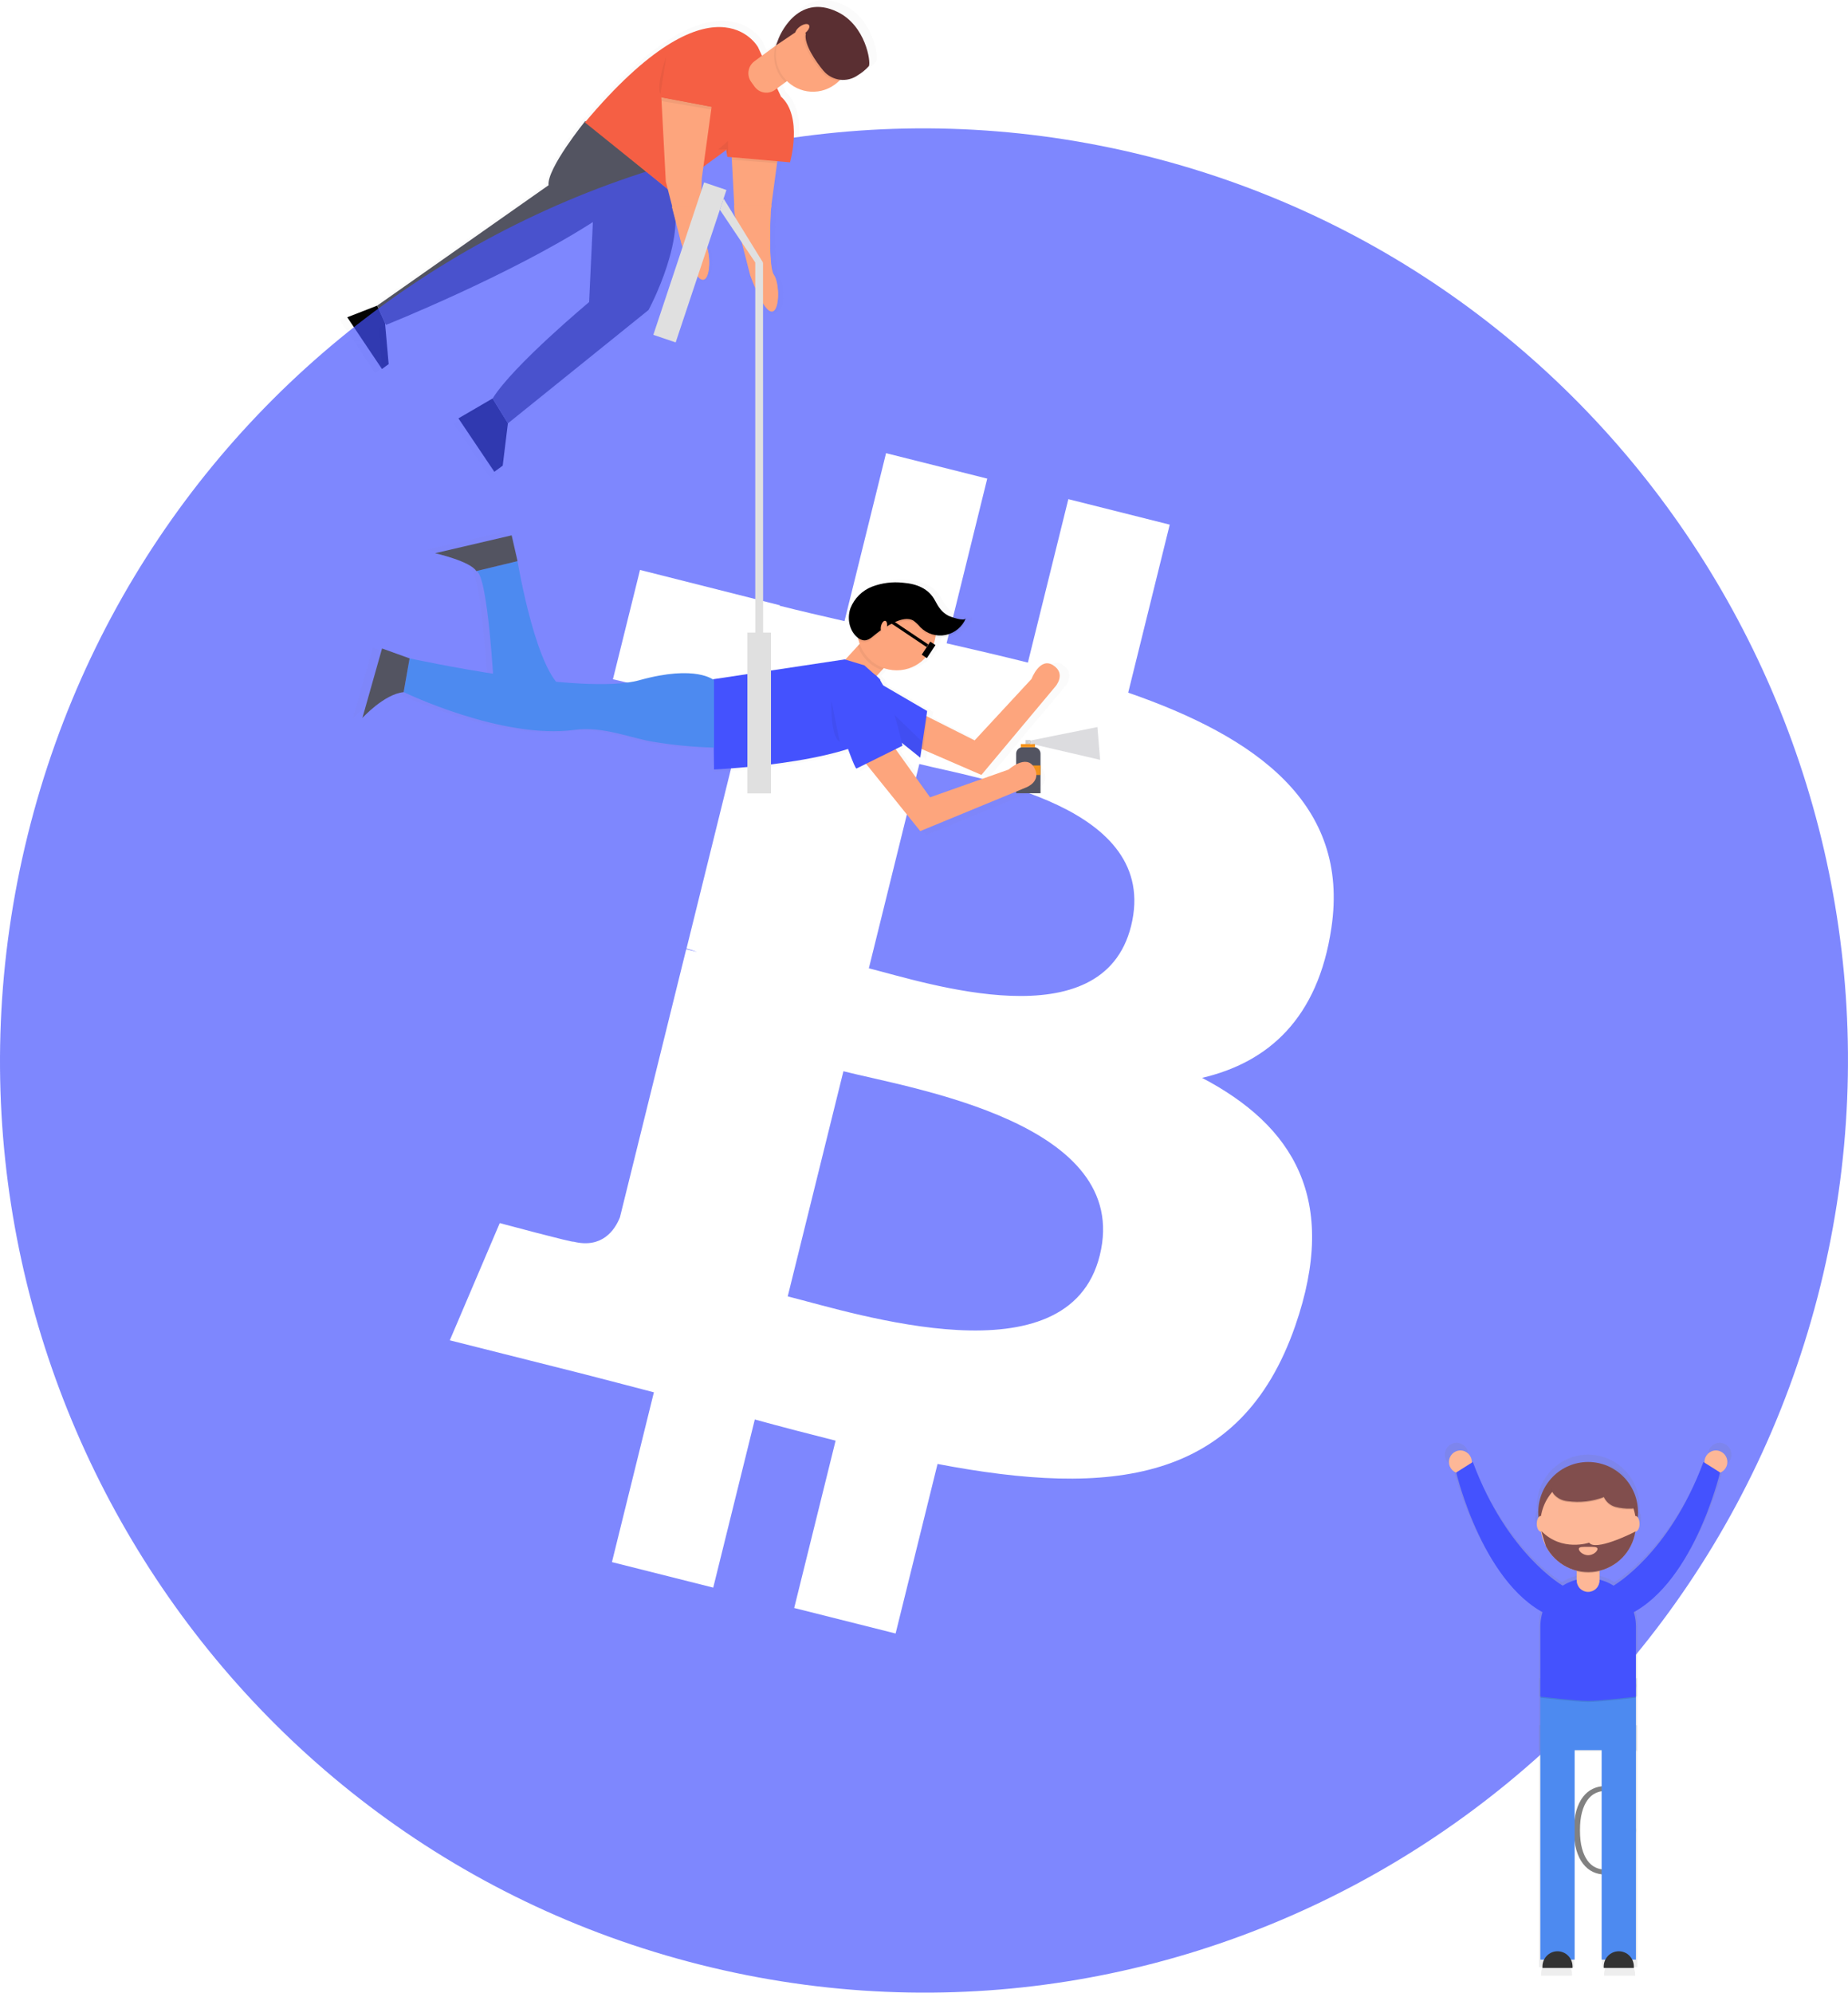 <svg width="179" height="193" viewBox="0 0 179 193" fill="none" xmlns="http://www.w3.org/2000/svg">
<g clip-path="url(#clip0)">
<path d="M33.635 30.73L36.532 29.602L37.294 31.273L37.645 35.265L36.997 35.739L33.635 30.73Z" fill="black"/>
<path d="M47.714 38.593L44.404 40.522L47.882 45.695L48.693 45.1L49.197 40.994L47.714 38.593Z" fill="black"/>
<g opacity="0.05">
<path opacity="0.05" d="M54.656 14.494C53.989 15.511 53.367 16.612 53.176 17.385L53.701 17.02C53.635 16.445 54.068 15.492 54.656 14.494Z" fill="black"/>
<path opacity="0.05" d="M57.64 28.329L58.005 20.591C49.869 25.798 37.964 30.55 37.964 30.55L37.389 31.469C37.389 31.469 49.307 26.717 57.43 21.509L57.089 28.797L57.64 28.329Z" fill="black"/>
</g>
<g opacity="0.5">
<path opacity="0.5" d="M36.341 36.115L37.008 35.625L36.648 31.514L35.863 29.796L32.879 30.958L36.341 36.115Z" fill="url(#paint0_linear)"/>
<path opacity="0.5" d="M81.779 0.498C79.965 -0.381 78.608 0.032 77.658 0.762C76.81 1.407 76.147 2.268 75.739 3.256L75.477 3.958L74.249 4.858L73.85 3.997C73.85 3.997 69.501 -3.796 56.671 11.423L56.614 11.376C56.614 11.376 55.522 12.723 54.527 14.235L54.385 14.452L54.322 14.55L54.233 14.69L54.167 14.796L54.068 14.963L53.981 15.106L53.889 15.262L53.824 15.376L53.755 15.495L53.69 15.614L53.621 15.741L53.522 15.931L53.467 16.037L53.406 16.162L53.362 16.257L53.304 16.382L53.267 16.464C53.236 16.538 53.206 16.61 53.178 16.681L53.147 16.763L53.105 16.879L53.078 16.959C53.059 17.019 53.041 17.078 53.026 17.136C53.026 17.168 53.007 17.197 53.002 17.226C52.951 17.412 52.931 17.605 52.944 17.798L35.863 29.788L36.74 31.709C36.74 31.709 49.015 26.817 57.383 21.451L57.031 28.956L57.01 29.42C57.01 29.42 49.367 35.802 47.377 39.053L43.965 41.041L47.548 46.368L48.383 45.756L48.908 41.52L62.931 30.214C62.931 30.214 65.59 25.314 65.637 21.213L66.212 23.45C66.212 23.45 67.435 26.915 68.299 27.053C69.162 27.191 69.165 24.366 68.561 23.527C67.957 22.688 68.241 17.081 68.241 17.081L68.398 15.94L70.592 14.33L70.674 14.253L70.789 14.957L71.23 14.997V15.029L71.251 15.233L71.535 20.578L73.088 26.624C73.088 26.624 74.311 30.089 75.175 30.227C76.038 30.365 76.041 27.54 75.438 26.701C74.834 25.862 75.12 20.257 75.12 20.257L75.76 15.59V15.5L75.773 15.397L77.036 15.508C77.036 15.508 78.348 10.957 76.151 8.974L75.752 8.114L76.571 7.516L76.737 7.397C77.431 8.081 78.363 8.465 79.334 8.465C80.305 8.465 81.237 8.081 81.931 7.397C82.545 7.454 83.159 7.289 83.663 6.931L83.981 6.7C84.322 6.482 84.631 6.214 84.897 5.906C85.12 5.488 84.587 1.856 81.779 0.498Z" fill="url(#paint1_linear)"/>
</g>
<path d="M56.692 11.72C56.692 11.72 52.958 16.326 53.133 17.941L36.535 29.602L37.386 31.469C37.386 31.469 49.304 26.717 57.427 21.509L57.065 29.258C57.065 29.258 49.645 35.445 47.716 38.603L49.199 41.004L62.816 30.026C62.816 30.026 66.855 22.582 64.915 18.521L56.692 11.72Z" fill="#535461"/>
<path d="M176.321 124.562C164.366 172.923 115.799 202.358 67.842 190.297C19.885 178.236 -9.28 129.247 2.683 80.881C14.646 32.514 63.199 3.076 111.141 15.135C159.082 27.193 188.276 76.187 176.321 124.562Z" fill="#4452FE" fill-opacity="0.69"/>
<path d="M128.963 89.855C130.746 77.842 121.677 71.385 109.279 67.088L113.302 50.815L103.481 48.345L99.562 64.176C96.98 63.528 94.329 62.916 91.688 62.307L95.625 46.357L85.825 43.893L81.799 60.16C79.662 59.671 77.563 59.184 75.528 58.672V58.622L61.993 55.202L59.369 65.791C59.369 65.791 66.655 67.475 66.502 67.581C70.479 68.582 71.198 71.237 71.08 73.341L66.497 91.873C66.844 91.96 67.185 92.071 67.518 92.204C67.19 92.121 66.841 92.031 66.468 91.939L60.046 117.909C59.56 119.127 58.327 120.956 55.545 120.262C55.642 120.405 48.406 118.465 48.406 118.465L43.568 129.817L56.335 133.033C58.712 133.634 61.043 134.264 63.337 134.854L59.274 151.299L69.085 153.769L73.111 137.486C75.791 138.219 78.392 138.897 80.938 139.535L76.927 155.744L86.749 158.214L90.812 141.793C107.56 144.988 120.153 143.699 125.457 128.421C129.727 116.119 125.244 109.024 116.433 104.397C122.832 102.907 127.675 98.65 128.963 89.855ZM106.525 121.591C103.491 133.893 82.956 127.243 76.3 125.562L81.694 103.756C88.35 105.445 109.709 108.762 106.525 121.591ZM109.562 89.675C106.793 100.865 89.702 95.179 84.158 93.787L89.048 73.998C94.594 75.404 112.447 78.006 109.562 89.675Z" fill="white"/>
<path d="M70.731 12.503L71.161 20.657L72.668 26.526C72.668 26.526 73.854 29.891 74.694 30.023C75.534 30.155 75.536 27.413 74.956 26.598C74.376 25.782 74.654 20.342 74.654 20.342L75.589 13.419L70.731 12.503Z" fill="#FDA57D"/>
<path d="M70.231 13.869L70.448 15.193L76.522 15.723C76.522 15.723 77.792 11.304 75.661 9.369L70.231 13.869Z" fill="#F55F44"/>
<path d="M75.661 9.387L73.416 4.556C73.416 4.556 69.178 -3.039 56.658 11.86L64.915 18.51L70.259 14.592L75.661 9.387Z" fill="#F55F44"/>
<path d="M77.43 2.738L79.427 5.509L75.068 8.704C74.764 8.927 74.384 9.019 74.013 8.96C73.642 8.901 73.309 8.695 73.088 8.388L72.759 7.932C72.538 7.625 72.447 7.243 72.506 6.868C72.565 6.494 72.768 6.158 73.073 5.935L77.431 2.74L77.43 2.738Z" fill="#FDA57D"/>
<path opacity="0.05" d="M75.112 4.437C74.941 5.058 74.939 5.714 75.108 6.337C75.276 6.959 75.607 7.523 76.067 7.971L78.127 6.459L76.13 3.688L75.112 4.437Z" fill="black"/>
<path d="M80.862 8.189C82.472 7.009 82.83 4.739 81.663 3.119C80.495 1.498 78.244 1.142 76.634 2.322C75.024 3.502 74.665 5.772 75.833 7.393C77 9.013 79.252 9.37 80.862 8.189Z" fill="#FDA57D"/>
<path opacity="0.05" d="M77.079 3.116L74.998 4.519L75.26 3.836C75.26 3.836 76.972 -0.664 80.961 1.276C83.688 2.6 84.205 6.121 83.998 6.523C83.69 6.861 83.337 7.153 82.948 7.391C82.436 7.757 81.807 7.916 81.184 7.837C80.562 7.757 79.991 7.445 79.586 6.962C78.888 6.123 77.67 4.387 77.893 3.391C77.688 3.015 77.421 2.862 77.077 3.126L77.079 3.116Z" fill="black"/>
<path d="M77.243 2.997L75.162 4.4L75.425 3.717C75.425 3.717 77.136 -0.784 81.125 1.157C83.852 2.481 84.369 6.001 84.162 6.404C83.854 6.742 83.501 7.034 83.112 7.272C82.6 7.638 81.971 7.797 81.348 7.718C80.726 7.638 80.156 7.326 79.75 6.843C79.052 6.004 77.834 4.267 78.057 3.272C77.852 2.896 77.585 2.743 77.241 3.007L77.243 2.997Z" fill="#5A2F32"/>
<path d="M77.945 3.23C78.303 2.967 78.488 2.608 78.358 2.428C78.228 2.248 77.833 2.315 77.475 2.578C77.117 2.841 76.932 3.2 77.061 3.38C77.192 3.56 77.587 3.493 77.945 3.23Z" fill="#FDA57D"/>
<path opacity="0.05" d="M69.561 14.483L70.513 13.66L70.524 14.96L70.316 14.46L69.561 14.483Z" fill="black"/>
<path opacity="0.05" d="M70.867 15.267L70.888 15.468L75.269 15.812L75.295 15.624L70.867 15.267Z" fill="black"/>
<path d="M64.059 9.425L64.489 17.578L65.996 23.434C65.996 23.434 67.182 26.799 68.022 26.931C68.862 27.064 68.864 24.321 68.284 23.506C67.704 22.69 67.977 17.263 67.977 17.263L68.927 10.341L64.059 9.425Z" fill="#FDA57D"/>
<path d="M99.793 71.681H99.336V72.142H99.793V71.681Z" fill="#CCCCCC"/>
<path d="M99.041 72.375H100.169C100.25 72.375 100.33 72.391 100.405 72.422C100.48 72.454 100.548 72.499 100.605 72.557C100.663 72.615 100.708 72.684 100.739 72.759C100.77 72.835 100.786 72.915 100.786 72.997V76.833H98.424V72.997C98.424 72.915 98.44 72.835 98.471 72.759C98.502 72.684 98.547 72.615 98.605 72.557C98.662 72.499 98.73 72.454 98.805 72.422C98.879 72.391 98.96 72.375 99.041 72.375Z" fill="#535461"/>
<path d="M100.254 72.068H98.881V72.375H100.254V72.068Z" fill="#F7931A"/>
<path d="M100.786 74.141H98.424V75.062H100.786V74.141Z" fill="#F7931A"/>
<path d="M99.797 71.758V71.988C99.713 71.988 99.644 71.935 99.644 71.872C99.644 71.808 99.713 71.758 99.797 71.758Z" fill="#E6E6E6"/>
<path opacity="0.05" d="M64.542 5.459C64.542 5.459 63.539 8.188 63.964 9.12L64.542 5.459Z" fill="black"/>
<path opacity="0.05" d="M64.081 9.284L64.078 9.79L68.889 10.605L68.947 10.2L64.081 9.284Z" fill="black"/>
<path d="M65.166 5.125L64.059 9.424L68.925 10.34L70.211 4.913L65.166 5.125Z" fill="#F55F44"/>
<g opacity="0.5">
<path opacity="0.5" d="M65.002 20.016L65.96 23.675C65.96 23.675 67.196 27.116 68.06 27.246C68.923 27.376 68.936 24.58 68.322 23.749C67.999 23.312 67.931 21.57 67.936 20.016H65.002Z" fill="url(#paint2_linear)"/>
</g>
<path d="M65.078 20.016L65.999 23.598C65.999 23.598 67.186 26.963 68.026 27.095C68.865 27.228 68.868 24.485 68.288 23.67C67.978 23.241 67.913 21.536 67.918 20.016H65.078Z" fill="#FDA57D"/>
<g opacity="0.5">
<path opacity="0.5" d="M74.82 19.866H70.988L71.041 20.834L72.637 26.876C72.637 26.876 73.894 30.338 74.781 30.476C75.668 30.614 75.671 27.789 75.043 26.952C74.416 26.116 74.731 20.522 74.731 20.522L74.82 19.866Z" fill="url(#paint3_linear)"/>
</g>
<path d="M74.733 19.866H71.111L71.161 20.808L72.668 26.677C72.668 26.677 73.854 30.042 74.694 30.174C75.534 30.306 75.537 27.564 74.956 26.748C74.376 25.933 74.655 20.493 74.655 20.493L74.733 19.866Z" fill="#FDA57D"/>
<path opacity="0.2" d="M99.736 71.742L106.298 70.419L106.56 73.596L99.736 72.007V71.742Z" fill="#535461"/>
<g opacity="0.5">
<path opacity="0.5" d="M89.837 72.722L90.018 72.801L95.792 75.308L103.149 66.506C103.149 66.506 104.264 65.248 102.936 64.388C101.608 63.528 100.773 65.754 100.773 65.754L95.12 71.88L90.317 69.458L90.393 68.949L86.015 66.397C85.93 66.237 85.837 66.08 85.737 65.929L85.698 65.786L85.48 65.593C85.438 65.548 85.396 65.505 85.354 65.468L86.078 64.674C86.617 64.865 87.191 64.933 87.759 64.875C88.328 64.817 88.876 64.634 89.366 64.339C89.857 64.043 90.277 63.642 90.596 63.165C90.916 62.688 91.128 62.146 91.217 61.577C91.556 61.642 91.904 61.642 92.243 61.577C92.689 61.482 93.106 61.28 93.457 60.989C93.809 60.697 94.086 60.324 94.264 59.901C94.249 59.929 94.228 59.954 94.202 59.973C94.176 59.992 94.146 60.004 94.115 60.009C94.171 59.91 94.221 59.808 94.264 59.702C94.115 60.068 92.716 59.565 92.506 59.438C91.865 59.093 91.535 58.585 91.194 57.96C90.54 56.727 89.333 56.271 87.973 56.163C86.934 56.049 85.883 56.183 84.905 56.552C84.417 56.74 83.974 57.028 83.602 57.397C83.23 57.767 82.938 58.21 82.745 58.699C82.628 59.035 82.574 59.389 82.587 59.745C82.565 60.125 82.628 60.506 82.77 60.859C82.913 61.212 83.132 61.529 83.412 61.786C83.459 61.827 83.509 61.866 83.561 61.902C83.59 62.016 83.621 62.127 83.661 62.238L83.469 62.448L82.225 63.808L82.162 63.79L69.057 65.767V65.794C68.622 65.503 66.648 64.491 61.721 65.865C59.861 66.395 56.761 66.329 53.433 66.019C51.108 63.101 49.606 54.016 49.606 54.016L49.018 51.445L41.389 53.224C41.389 53.224 44.908 54.019 45.496 55.003C46.391 55.305 46.945 62.048 47.157 65.23C42.588 64.518 38.845 63.702 38.845 63.702L36.108 62.715L34.152 69.635C34.152 69.635 36.304 67.252 38.26 67.064C38.26 67.064 48.039 71.808 55.278 70.821C58.097 70.437 60.821 71.639 63.102 72.007C65.099 72.343 67.115 72.541 69.139 72.6L69.162 74.773C69.162 74.773 77.217 74.424 82.509 72.73C82.91 73.826 83.233 74.617 83.346 74.675L84.306 74.202L89.703 80.902L100.262 76.55C100.262 76.55 101.836 75.957 101.049 74.572C100.262 73.188 98.506 74.771 98.506 74.771L90.682 77.537L87.38 72.92L87.251 72.74L87.944 72.399C87.944 72.399 87.923 72.296 87.881 72.118L89.703 73.585L89.837 72.722Z" fill="url(#paint4_linear)"/>
</g>
<path d="M83.452 67.065L81.035 64.804L85.038 60.428L87.455 62.686L83.452 67.065Z" fill="#FDA57D"/>
<path opacity="0.05" d="M84.847 60.618L83.08 62.551C83.271 63.094 83.58 63.587 83.984 63.993C84.389 64.4 84.879 64.709 85.419 64.899L87.256 62.879L84.847 60.618Z" fill="black"/>
<path d="M85.367 70.85L95.06 75.057L102.223 66.495C102.223 66.495 103.307 65.272 102.015 64.436C100.724 63.599 99.915 65.759 99.915 65.759L94.404 71.71L87.33 68.147L85.367 70.85Z" fill="#FDA57D"/>
<path d="M84.857 65.982L89.805 68.865L89.138 73.384L84.477 69.635L84.857 65.982Z" fill="#4452FE"/>
<path d="M86.855 64.925C88.956 64.925 90.66 63.203 90.66 61.079C90.66 58.955 88.956 57.232 86.855 57.232C84.753 57.232 83.049 58.955 83.049 61.079C83.049 63.203 84.753 64.925 86.855 64.925Z" fill="#FDA57D"/>
<path d="M83.725 64.444L81.822 63.867L69.066 65.791L69.161 74.527C69.161 74.527 84.667 73.855 86.379 69.818L85.237 65.791L83.725 64.444Z" fill="#4452FE"/>
<path opacity="0.05" d="M84.627 69.751L89.139 73.384L89.33 71.846L84.858 67.52L84.627 69.751Z" fill="black"/>
<path d="M69.162 65.884C69.162 65.884 67.451 64.346 61.934 65.884C56.417 67.422 39.674 63.766 39.674 63.766L39.107 67.038C39.107 67.038 48.619 71.652 55.658 70.691C58.398 70.318 61.049 71.485 63.27 71.846C65.219 72.17 67.188 72.359 69.162 72.409V65.884Z" fill="#4D8AF0"/>
<path d="M39.673 63.769L37.006 62.808L35.103 69.537C35.103 69.537 37.203 67.229 39.098 67.038L39.673 63.769Z" fill="#535461"/>
<path d="M46.141 55.31L50.13 54.349C50.13 54.349 52.033 65.886 54.886 66.847H47.855C47.855 66.847 47.282 55.694 46.141 55.31Z" fill="#4D8AF0"/>
<path d="M50.13 54.349L49.56 51.85L42.141 53.582C42.141 53.582 45.553 54.352 46.135 55.313L50.13 54.349Z" fill="#535461"/>
<path opacity="0.05" d="M87.46 56.631C86.45 56.521 85.428 56.651 84.476 57.01C84.002 57.193 83.571 57.473 83.209 57.833C82.848 58.192 82.564 58.623 82.376 59.099C82.035 60.062 82.256 61.246 83.027 61.907C83.211 62.082 83.446 62.19 83.697 62.215C84.101 62.23 84.439 61.931 84.746 61.672C85.329 61.187 85.972 60.778 86.657 60.457C87.24 60.192 87.951 59.98 88.495 60.316C88.74 60.501 88.963 60.714 89.159 60.952C89.473 61.267 89.86 61.499 90.284 61.628C90.709 61.757 91.158 61.779 91.593 61.691C92.028 61.603 92.435 61.408 92.777 61.124C93.12 60.84 93.388 60.475 93.557 60.062C93.41 60.42 92.051 59.927 91.846 59.819C91.222 59.485 90.901 58.99 90.581 58.384C89.956 57.179 88.781 56.737 87.46 56.631Z" fill="black"/>
<path d="M87.46 56.441C86.45 56.33 85.428 56.46 84.476 56.819C84.002 57.002 83.571 57.282 83.209 57.642C82.848 58.001 82.564 58.432 82.376 58.908C82.035 59.872 82.256 61.055 83.027 61.717C83.211 61.891 83.446 61.999 83.697 62.024C84.101 62.04 84.439 61.741 84.746 61.481C85.329 60.996 85.972 60.587 86.657 60.266C87.24 60.001 87.951 59.79 88.495 60.126C88.74 60.31 88.963 60.523 89.159 60.761C89.473 61.076 89.86 61.309 90.284 61.438C90.709 61.566 91.158 61.588 91.593 61.5C92.028 61.412 92.435 61.218 92.777 60.934C93.12 60.65 93.388 60.285 93.557 59.872C93.41 60.229 92.051 59.737 91.846 59.628C91.222 59.295 90.901 58.8 90.581 58.193C89.956 56.989 88.781 56.544 87.46 56.441Z" fill="black"/>
<path d="M85.896 60.761C85.969 60.451 85.903 60.169 85.75 60.133C85.596 60.096 85.412 60.317 85.339 60.627C85.266 60.938 85.332 61.219 85.485 61.256C85.639 61.292 85.823 61.071 85.896 60.761Z" fill="#FDA57D"/>
<path opacity="0.05" d="M83.889 73.979L84.017 74.138L86.878 72.738L86.752 72.563L83.889 73.979Z" fill="black"/>
<path opacity="0.05" d="M89.731 69.36L89.264 72.518L89.437 72.618L89.804 69.394L89.731 69.36Z" fill="black"/>
<path d="M74.678 61.27H72.394V76.844H74.678V61.27Z" fill="#E0E0E0"/>
<path d="M70.364 18.401L68.199 17.668L63.282 32.431L65.447 33.165L70.364 18.401Z" fill="#E0E0E0"/>
<path d="M73.917 63.001H73.156V25.393L73.907 25.433L73.917 63.001Z" fill="#E0E0E0"/>
<path d="M82.478 72.229L89.137 80.497L99.41 76.261C99.41 76.261 100.932 75.684 100.171 74.339C99.41 72.995 97.699 74.533 97.699 74.533L90.087 77.225L85.457 70.752L82.478 72.229Z" fill="#FDA57D"/>
<path d="M79.721 65.405C79.721 65.405 82.574 74.249 82.954 74.44L87.416 72.229C87.416 72.229 86.148 66.265 84.736 65.346C83.324 64.428 79.912 64.634 79.721 65.405Z" fill="#4452FE"/>
<path opacity="0.05" d="M80.534 67.885C80.534 67.885 80.384 71.269 81.337 71.856L80.534 67.885Z" fill="black"/>
<path d="M73.162 25.433L69.728 20.315L70.088 19.233L73.907 25.433H73.162Z" fill="#E0E0E0"/>
<path d="M90.609 62.479L90.113 62.147L89.281 63.41L89.777 63.743L90.609 62.479Z" fill="black"/>
<path d="M89.913 62.42L86.234 59.953L86.069 60.204L89.747 62.671L89.913 62.42Z" fill="black"/>
<g opacity="0.7">
<path opacity="0.7" d="M158.595 162.519H149.062V169.624H158.595V162.519Z" fill="url(#paint5_linear)"/>
<g opacity="0.1">
<path opacity="0.1" d="M149.062 164.401C149.062 164.401 152.619 164.819 153.829 164.819C155.039 164.819 158.595 164.401 158.595 164.401V162.625H149.062V164.401Z" fill="url(#paint6_linear)"/>
</g>
<path opacity="0.7" d="M158.595 164.295C158.595 164.295 155.039 164.713 153.829 164.713C152.619 164.713 149.063 164.295 149.063 164.295V157.293C149.062 156.018 149.565 154.795 150.459 153.893C151.352 152.992 152.565 152.485 153.829 152.485C155.093 152.485 156.305 152.992 157.199 153.893C158.093 154.795 158.595 156.018 158.595 157.293V164.295Z" fill="url(#paint7_linear)"/>
<path opacity="0.7" d="M153.829 153.846C153.526 153.846 153.237 153.725 153.023 153.51C152.809 153.294 152.689 153.002 152.689 152.697V150.084H154.968V152.697C154.968 153.002 154.848 153.294 154.634 153.51C154.42 153.725 154.131 153.846 153.829 153.846Z" fill="url(#paint8_linear)"/>
<path opacity="0.7" d="M152.482 167.117H149.062V190.527H152.482V167.117Z" fill="url(#paint9_linear)"/>
<path opacity="0.7" d="M158.596 167.117H155.176V190.527H158.596V167.117Z" fill="url(#paint10_linear)"/>
<g opacity="0.1">
<path opacity="0.1" d="M152.689 151.829C153.438 152.014 154.219 152.014 154.968 151.829V150.188H152.689V151.829Z" fill="url(#paint11_linear)"/>
</g>
<path opacity="0.7" d="M153.829 150.918C156.576 150.918 158.803 148.672 158.803 145.901C158.803 143.131 156.576 140.885 153.829 140.885C151.082 140.885 148.855 143.131 148.855 145.901C148.855 148.672 151.082 150.918 153.829 150.918Z" fill="url(#paint12_linear)"/>
<path opacity="0.7" d="M153.829 151.861C156.461 151.861 158.595 149.708 158.595 147.053C158.595 144.398 156.461 142.246 153.829 142.246C151.196 142.246 149.062 144.398 149.062 147.053C149.062 149.708 151.196 151.861 153.829 151.861Z" fill="url(#paint13_linear)"/>
<g opacity="0.1">
<path opacity="0.1" d="M150.942 144.641C151.202 144.787 151.489 144.877 151.785 144.906C153.005 145.074 154.248 144.933 155.401 144.496C155.509 144.732 155.667 144.941 155.864 145.109C156.061 145.277 156.292 145.399 156.54 145.467C157.038 145.6 157.553 145.658 158.068 145.64C158.181 145.652 158.295 145.63 158.396 145.576C158.624 145.42 158.514 145.062 158.38 144.819L157.716 143.604C157.54 143.234 157.302 142.897 157.013 142.608C156.611 142.289 156.133 142.082 155.627 142.007C154.448 141.771 153.231 141.811 152.071 142.127C150.834 142.457 149.241 143.604 150.942 144.641Z" fill="url(#paint14_linear)"/>
</g>
<path opacity="0.7" d="M150.942 144.538C151.202 144.683 151.489 144.773 151.785 144.803C153.005 144.971 154.248 144.83 155.401 144.393C155.509 144.629 155.667 144.838 155.864 145.006C156.061 145.174 156.292 145.296 156.54 145.364C157.038 145.497 157.553 145.555 158.068 145.536C158.181 145.549 158.295 145.527 158.396 145.473C158.624 145.317 158.514 144.959 158.38 144.716L157.716 143.5C157.54 143.131 157.302 142.794 157.013 142.505C156.611 142.186 156.133 141.978 155.627 141.904C154.448 141.667 153.231 141.708 152.071 142.023C150.834 142.354 149.241 143.498 150.942 144.538Z" fill="url(#paint15_linear)"/>
<path opacity="0.7" d="M158.544 147.837C158.773 147.837 158.958 147.486 158.958 147.053C158.958 146.62 158.773 146.27 158.544 146.27C158.315 146.27 158.129 146.62 158.129 147.053C158.129 147.486 158.315 147.837 158.544 147.837Z" fill="url(#paint16_linear)"/>
<path opacity="0.7" d="M149.116 147.837C149.345 147.837 149.531 147.486 149.531 147.053C149.531 146.62 149.345 146.27 149.116 146.27C148.887 146.27 148.701 146.62 148.701 147.053C148.701 147.486 148.887 147.837 149.116 147.837Z" fill="url(#paint17_linear)"/>
<path opacity="0.7" d="M166.575 142.036C167.204 142.036 167.714 141.522 167.714 140.887C167.714 140.253 167.204 139.739 166.575 139.739C165.946 139.739 165.436 140.253 165.436 140.887C165.436 141.522 165.946 142.036 166.575 142.036Z" fill="url(#paint18_linear)"/>
<path opacity="0.7" d="M158.46 163.275C158.46 164.009 158.381 164.644 158.224 165.181C158.066 165.718 157.851 166.162 157.578 166.513C157.306 166.864 156.986 167.127 156.619 167.301C156.256 167.47 155.867 167.555 155.453 167.555C155.039 167.555 154.65 167.47 154.287 167.301C153.924 167.127 153.606 166.864 153.334 166.513C153.061 166.162 152.846 165.718 152.688 165.181C152.535 164.644 152.458 164.009 152.458 163.275C152.458 162.541 152.535 161.905 152.688 161.369C152.846 160.832 153.061 160.388 153.334 160.037C153.606 159.685 153.924 159.425 154.287 159.255C154.65 159.082 155.039 158.995 155.453 158.995C155.867 158.995 156.256 159.082 156.619 159.255C156.986 159.425 157.306 159.685 157.578 160.037C157.851 160.388 158.066 160.832 158.224 161.369C158.381 161.905 158.46 162.541 158.46 163.275ZM157.868 163.275C157.868 162.596 157.803 162.016 157.673 161.534C157.543 161.053 157.367 160.66 157.146 160.356C156.929 160.049 156.673 159.824 156.377 159.682C156.085 159.539 155.777 159.468 155.453 159.468C155.129 159.468 154.822 159.539 154.53 159.682C154.237 159.824 153.981 160.049 153.76 160.356C153.539 160.66 153.363 161.053 153.233 161.534C153.103 162.016 153.038 162.596 153.038 163.275C153.038 163.958 153.103 164.54 153.233 165.021C153.363 165.499 153.539 165.892 153.76 166.199C153.981 166.503 154.237 166.726 154.53 166.868C154.822 167.007 155.129 167.076 155.453 167.076C155.777 167.076 156.085 167.007 156.377 166.868C156.673 166.726 156.929 166.503 157.146 166.199C157.367 165.892 157.543 165.499 157.673 165.021C157.803 164.54 157.868 163.958 157.868 163.275ZM158.46 177.275C158.46 178.009 158.381 178.644 158.224 179.181C158.066 179.718 157.851 180.162 157.578 180.513C157.306 180.864 156.986 181.127 156.619 181.301C156.256 181.47 155.867 181.555 155.453 181.555C155.039 181.555 154.65 181.47 154.287 181.301C153.924 181.127 153.606 180.864 153.334 180.513C153.061 180.162 152.846 179.718 152.688 179.181C152.535 178.644 152.458 178.009 152.458 177.275C152.458 176.541 152.535 175.905 152.688 175.369C152.846 174.832 153.061 174.388 153.334 174.037C153.606 173.685 153.924 173.425 154.287 173.255C154.65 173.082 155.039 172.995 155.453 172.995C155.867 172.995 156.256 173.082 156.619 173.255C156.986 173.425 157.306 173.685 157.578 174.037C157.851 174.388 158.066 174.832 158.224 175.369C158.381 175.905 158.46 176.541 158.46 177.275ZM157.868 177.275C157.868 176.596 157.803 176.016 157.673 175.534C157.543 175.053 157.367 174.66 157.146 174.356C156.929 174.049 156.673 173.824 156.377 173.682C156.085 173.539 155.777 173.468 155.453 173.468C155.129 173.468 154.822 173.539 154.53 173.682C154.237 173.824 153.981 174.049 153.76 174.356C153.539 174.66 153.363 175.053 153.233 175.534C153.103 176.016 153.038 176.596 153.038 177.275C153.038 177.958 153.103 178.54 153.233 179.021C153.363 179.499 153.539 179.892 153.76 180.199C153.981 180.503 154.237 180.726 154.53 180.868C154.822 181.007 155.129 181.076 155.453 181.076C155.777 181.076 156.085 181.007 156.377 180.868C156.673 180.726 156.929 180.503 157.146 180.199C157.367 179.892 157.543 179.499 157.673 179.021C157.803 178.54 157.868 177.958 157.868 177.275Z" fill="black"/>
<path opacity="0.7" d="M153.934 148.933C153.934 148.933 151.241 149.872 149.168 147.784C149.168 147.784 149.336 148.477 149.625 149.311C150.092 150.204 150.826 150.926 151.722 151.375C152.619 151.824 153.633 151.976 154.62 151.811C155.608 151.646 156.519 151.171 157.224 150.454C157.929 149.738 158.392 148.815 158.548 147.818C158.05 148.088 154.509 149.806 153.934 148.933ZM153.832 150.187C153.307 150.187 152.9 149.79 152.9 149.56C152.9 149.33 153.318 149.351 153.832 149.351C154.346 149.351 154.764 149.33 154.764 149.56C154.764 149.79 154.344 150.187 153.829 150.187H153.832Z" fill="url(#paint19_linear)"/>
<path opacity="0.7" d="M156.361 153.224C156.361 153.224 161.91 150.084 165.33 140.887L166.988 141.933C166.988 141.933 164.243 153.653 157.353 156.356L156.361 153.224Z" fill="url(#paint20_linear)"/>
<path opacity="0.7" d="M141.086 142.036C141.715 142.036 142.225 141.522 142.225 140.887C142.225 140.253 141.715 139.739 141.086 139.739C140.457 139.739 139.947 140.253 139.947 140.887C139.947 141.522 140.457 142.036 141.086 142.036Z" fill="url(#paint21_linear)"/>
<path opacity="0.7" d="M151.296 153.224C151.296 153.224 145.748 150.084 142.328 140.887L140.68 141.93C140.68 141.93 143.425 153.65 150.315 156.353L151.296 153.224Z" fill="url(#paint22_linear)"/>
<path opacity="0.7" d="M152.275 191.364H149.27V191.208C149.27 190.806 149.428 190.421 149.709 190.137C149.991 189.853 150.373 189.693 150.771 189.693C151.169 189.693 151.551 189.853 151.832 190.137C152.114 190.421 152.272 190.806 152.272 191.208L152.275 191.364Z" fill="url(#paint23_linear)"/>
<path opacity="0.7" d="M158.387 191.364H155.377V191.208C155.377 190.806 155.535 190.421 155.817 190.137C156.098 189.853 156.48 189.693 156.878 189.693C157.276 189.693 157.658 189.853 157.94 190.137C158.221 190.421 158.38 190.806 158.38 191.208L158.387 191.364Z" fill="url(#paint24_linear)"/>
</g>
<path d="M158.46 162.606H149.203V169.508H158.46V162.606Z" fill="#4D8AF0"/>
<path opacity="0.1" d="M149.203 164.433C149.203 164.433 152.657 164.838 153.83 164.838C155.004 164.838 158.458 164.433 158.458 164.433V162.709H149.203V164.433Z" fill="black"/>
<path d="M158.458 164.332C158.458 164.332 155.004 164.737 153.83 164.737C152.657 164.737 149.203 164.332 149.203 164.332V157.534C149.203 156.296 149.691 155.109 150.558 154.234C151.426 153.358 152.603 152.867 153.83 152.867C155.058 152.867 156.235 153.358 157.102 154.234C157.97 155.109 158.458 156.296 158.458 157.534V164.332Z" fill="#4452FE"/>
<path d="M152.721 150.532H154.934V153.068C154.934 153.364 154.817 153.648 154.61 153.858C154.402 154.067 154.12 154.185 153.826 154.185C153.533 154.185 153.251 154.067 153.043 153.858C152.835 153.648 152.719 153.364 152.719 153.068V150.532H152.721Z" fill="#FDB797"/>
<path d="M152.523 167.072H149.203V189.802H152.523V167.072Z" fill="#4D8AF0"/>
<path d="M158.457 167.072H155.137V189.802H158.457V167.072Z" fill="#4D8AF0"/>
<path opacity="0.1" d="M152.725 152.223C153.451 152.404 154.211 152.404 154.937 152.223V150.635H152.725V152.223Z" fill="black"/>
<path d="M153.829 151.344C156.496 151.344 158.659 149.164 158.659 146.473C158.659 143.783 156.496 141.602 153.829 141.602C151.162 141.602 149 143.783 149 146.473C149 149.164 151.162 151.344 153.829 151.344Z" fill="#814E4D"/>
<path d="M153.83 152.255C156.386 152.255 158.458 150.166 158.458 147.588C158.458 145.01 156.386 142.921 153.83 142.921C151.275 142.921 149.203 145.01 149.203 147.588C149.203 150.166 151.275 152.255 153.83 152.255Z" fill="#FDB797"/>
<path opacity="0.1" d="M151.026 145.248C151.28 145.386 151.558 145.471 151.845 145.497C153.03 145.66 154.237 145.524 155.357 145.1C155.462 145.329 155.615 145.533 155.807 145.696C155.998 145.859 156.223 145.978 156.464 146.045C156.948 146.174 157.447 146.23 157.947 146.211C158.058 146.224 158.169 146.203 158.267 146.151C158.491 146 158.383 145.653 158.252 145.415L157.606 144.236C157.435 143.878 157.204 143.551 156.924 143.27C156.533 142.96 156.069 142.759 155.577 142.688C154.432 142.458 153.25 142.498 152.123 142.804C150.916 143.127 149.373 144.239 151.026 145.248Z" fill="black"/>
<path d="M151.026 145.147C151.28 145.285 151.558 145.37 151.845 145.396C153.03 145.56 154.237 145.423 155.357 144.999C155.462 145.228 155.615 145.432 155.807 145.595C155.998 145.759 156.223 145.878 156.464 145.944C156.948 146.073 157.447 146.129 157.947 146.111C158.058 146.124 158.169 146.102 158.267 146.05C158.491 145.899 158.383 145.552 158.252 145.314L157.606 144.136C157.435 143.777 157.204 143.45 156.924 143.17C156.533 142.86 156.069 142.659 155.577 142.587C154.432 142.358 153.25 142.397 152.123 142.704C150.916 143.027 149.373 144.139 151.026 145.147Z" fill="#814E4D"/>
<path d="M158.407 148.348C158.629 148.348 158.809 148.008 158.809 147.588C158.809 147.168 158.629 146.828 158.407 146.828C158.186 146.828 158.006 147.168 158.006 147.588C158.006 148.008 158.186 148.348 158.407 148.348Z" fill="#FDB797"/>
<path d="M149.253 148.348C149.475 148.348 149.655 148.008 149.655 147.588C149.655 147.168 149.475 146.828 149.253 146.828C149.031 146.828 148.852 147.168 148.852 147.588C148.852 148.008 149.031 148.348 149.253 148.348Z" fill="#FDB797"/>
<path d="M166.205 142.719C166.817 142.719 167.313 142.219 167.313 141.602C167.313 140.985 166.817 140.485 166.205 140.485C165.594 140.485 165.098 140.985 165.098 141.602C165.098 142.219 165.594 142.719 166.205 142.719Z" fill="#FDB797"/>
<path d="M153.932 149.415C153.932 149.415 151.307 150.328 149.305 148.297C149.305 148.297 149.467 148.97 149.748 149.783C150.202 150.649 150.915 151.349 151.785 151.784C152.655 152.219 153.639 152.366 154.597 152.206C155.555 152.045 156.439 151.585 157.123 150.89C157.808 150.194 158.258 149.299 158.41 148.332C157.929 148.597 154.491 150.262 153.932 149.415ZM153.832 150.632C153.331 150.632 152.927 150.248 152.927 150.023C152.927 149.798 153.331 149.82 153.832 149.82C154.333 149.82 154.738 149.798 154.738 150.023C154.738 150.248 154.328 150.632 153.83 150.632H153.832Z" fill="#814E4D"/>
<path d="M156.289 153.581C156.289 153.581 161.677 150.532 164.998 141.602L166.606 142.616C166.606 142.616 163.94 154 157.25 156.621L156.289 153.581Z" fill="#4452FE"/>
<path d="M141.455 142.719C142.067 142.719 142.563 142.219 142.563 141.602C142.563 140.985 142.067 140.485 141.455 140.485C140.844 140.485 140.348 140.985 140.348 141.602C140.348 142.219 140.844 142.719 141.455 142.719Z" fill="#FDB797"/>
<path d="M151.37 153.581C151.37 153.581 145.982 150.532 142.662 141.602L141.053 142.616C141.053 142.616 143.719 154 150.41 156.621L151.37 153.581Z" fill="#4452FE"/>
<path d="M150.861 188.992C151.248 188.992 151.619 189.147 151.893 189.423C152.167 189.699 152.32 190.073 152.32 190.464V190.607H149.404V190.456C149.406 190.067 149.561 189.695 149.834 189.421C150.106 189.147 150.476 188.993 150.861 188.992Z" fill="#333333"/>
<path d="M156.799 188.992C157.186 188.992 157.557 189.147 157.831 189.423C158.105 189.699 158.258 190.073 158.258 190.464V190.607H155.34V190.456C155.342 190.067 155.497 189.695 155.77 189.42C156.043 189.146 156.413 188.992 156.799 188.992Z" fill="#333333"/>
</g>
<defs>
<linearGradient id="paint0_linear" x1="34.942" y1="36.115" x2="34.942" y2="29.796" gradientUnits="userSpaceOnUse">
<stop stop-color="#808080" stop-opacity="0.25"/>
<stop offset="0.54" stop-color="#808080" stop-opacity="0.12"/>
<stop offset="1" stop-color="#808080" stop-opacity="0.1"/>
</linearGradient>
<linearGradient id="paint1_linear" x1="24042.7" y1="12084.6" x2="24042.7" y2="3963.45" gradientUnits="userSpaceOnUse">
<stop stop-color="#808080" stop-opacity="0.25"/>
<stop offset="0.54" stop-color="#808080" stop-opacity="0.12"/>
<stop offset="1" stop-color="#808080" stop-opacity="0.1"/>
</linearGradient>
<linearGradient id="paint2_linear" x1="1990.79" y1="1383.01" x2="1990.79" y2="1185.37" gradientUnits="userSpaceOnUse">
<stop stop-color="#808080" stop-opacity="0.25"/>
<stop offset="0.54" stop-color="#808080" stop-opacity="0.12"/>
<stop offset="1" stop-color="#808080" stop-opacity="0.1"/>
</linearGradient>
<linearGradient id="paint3_linear" x1="2490.07" y1="2149.4" x2="2490.07" y2="1723.83" gradientUnits="userSpaceOnUse">
<stop stop-color="#808080" stop-opacity="0.25"/>
<stop offset="0.54" stop-color="#808080" stop-opacity="0.12"/>
<stop offset="1" stop-color="#808080" stop-opacity="0.1"/>
</linearGradient>
<linearGradient id="paint4_linear" x1="36238.8" y1="11571.1" x2="36238.8" y2="8293.72" gradientUnits="userSpaceOnUse">
<stop stop-color="#808080" stop-opacity="0.25"/>
<stop offset="0.54" stop-color="#808080" stop-opacity="0.12"/>
<stop offset="1" stop-color="#808080" stop-opacity="0.1"/>
</linearGradient>
<linearGradient id="paint5_linear" x1="5563.05" y1="4619.87" x2="5909.27" y2="4619.87" gradientUnits="userSpaceOnUse">
<stop stop-color="#808080" stop-opacity="0.25"/>
<stop offset="0.54" stop-color="#808080" stop-opacity="0.12"/>
<stop offset="1" stop-color="#808080" stop-opacity="0.1"/>
</linearGradient>
<linearGradient id="paint6_linear" x1="8032.01" y1="1707.45" x2="8378.23" y2="1707.45" gradientUnits="userSpaceOnUse">
<stop stop-color="#808080" stop-opacity="0.25"/>
<stop offset="0.54" stop-color="#808080" stop-opacity="0.12"/>
<stop offset="1" stop-color="#808080" stop-opacity="0.1"/>
</linearGradient>
<linearGradient id="paint7_linear" x1="8032.01" y1="8523.51" x2="8378.23" y2="8523.51" gradientUnits="userSpaceOnUse">
<stop stop-color="#808080" stop-opacity="0.25"/>
<stop offset="0.54" stop-color="#808080" stop-opacity="0.12"/>
<stop offset="1" stop-color="#808080" stop-opacity="0.1"/>
</linearGradient>
<linearGradient id="paint8_linear" x1="2068.08" y1="2631.05" x2="2087.86" y2="2631.05" gradientUnits="userSpaceOnUse">
<stop stop-color="#808080" stop-opacity="0.25"/>
<stop offset="0.54" stop-color="#808080" stop-opacity="0.12"/>
<stop offset="1" stop-color="#808080" stop-opacity="0.1"/>
</linearGradient>
<linearGradient id="paint9_linear" x1="2091.36" y1="15980.3" x2="2135.92" y2="15980.3" gradientUnits="userSpaceOnUse">
<stop stop-color="#808080" stop-opacity="0.25"/>
<stop offset="0.54" stop-color="#808080" stop-opacity="0.12"/>
<stop offset="1" stop-color="#808080" stop-opacity="0.1"/>
</linearGradient>
<linearGradient id="paint10_linear" x1="2177.13" y1="15980.3" x2="2221.69" y2="15980.3" gradientUnits="userSpaceOnUse">
<stop stop-color="#808080" stop-opacity="0.25"/>
<stop offset="0.54" stop-color="#808080" stop-opacity="0.12"/>
<stop offset="1" stop-color="#808080" stop-opacity="0.1"/>
</linearGradient>
<linearGradient id="paint11_linear" x1="2068.08" y1="1318.53" x2="2087.86" y2="1318.53" gradientUnits="userSpaceOnUse">
<stop stop-color="#808080" stop-opacity="0.25"/>
<stop offset="0.54" stop-color="#808080" stop-opacity="0.12"/>
<stop offset="1" stop-color="#808080" stop-opacity="0.1"/>
</linearGradient>
<linearGradient id="paint12_linear" x1="5790.5" y1="5670.55" x2="6167.5" y2="5670.55" gradientUnits="userSpaceOnUse">
<stop stop-color="#808080" stop-opacity="0.25"/>
<stop offset="0.54" stop-color="#808080" stop-opacity="0.12"/>
<stop offset="1" stop-color="#808080" stop-opacity="0.1"/>
</linearGradient>
<linearGradient id="paint13_linear" x1="5563.05" y1="5483.21" x2="5909.27" y2="5483.21" gradientUnits="userSpaceOnUse">
<stop stop-color="#808080" stop-opacity="0.25"/>
<stop offset="0.54" stop-color="#808080" stop-opacity="0.12"/>
<stop offset="1" stop-color="#808080" stop-opacity="0.1"/>
</linearGradient>
<linearGradient id="paint14_linear" x1="7072.01" y1="2521.96" x2="7336.22" y2="2521.96" gradientUnits="userSpaceOnUse">
<stop stop-color="#808080" stop-opacity="0.25"/>
<stop offset="0.54" stop-color="#808080" stop-opacity="0.12"/>
<stop offset="1" stop-color="#808080" stop-opacity="0.1"/>
</linearGradient>
<linearGradient id="paint15_linear" x1="7072.01" y1="2520.36" x2="7336.22" y2="2520.36" gradientUnits="userSpaceOnUse">
<stop stop-color="#808080" stop-opacity="0.25"/>
<stop offset="0.54" stop-color="#808080" stop-opacity="0.12"/>
<stop offset="1" stop-color="#808080" stop-opacity="0.1"/>
</linearGradient>
<linearGradient id="paint16_linear" x1="657.812" y1="1016.83" x2="660.432" y2="1016.83" gradientUnits="userSpaceOnUse">
<stop stop-color="#808080" stop-opacity="0.25"/>
<stop offset="0.54" stop-color="#808080" stop-opacity="0.12"/>
<stop offset="1" stop-color="#808080" stop-opacity="0.1"/>
</linearGradient>
<linearGradient id="paint17_linear" x1="618.593" y1="1016.83" x2="621.213" y2="1016.83" gradientUnits="userSpaceOnUse">
<stop stop-color="#808080" stop-opacity="0.25"/>
<stop offset="0.54" stop-color="#808080" stop-opacity="0.12"/>
<stop offset="1" stop-color="#808080" stop-opacity="0.1"/>
</linearGradient>
<linearGradient id="paint18_linear" x1="1601.4" y1="1362.66" x2="1621.19" y2="1362.66" gradientUnits="userSpaceOnUse">
<stop stop-color="#808080" stop-opacity="0.25"/>
<stop offset="0.54" stop-color="#808080" stop-opacity="0.12"/>
<stop offset="1" stop-color="#808080" stop-opacity="0.1"/>
</linearGradient>
<linearGradient id="paint19_linear" x1="7909.99" y1="2813.43" x2="8244.78" y2="2813.43" gradientUnits="userSpaceOnUse">
<stop stop-color="#808080" stop-opacity="0.25"/>
<stop offset="0.54" stop-color="#808080" stop-opacity="0.12"/>
<stop offset="1" stop-color="#808080" stop-opacity="0.1"/>
</linearGradient>
<linearGradient id="paint20_linear" x1="9239.91" y1="10147" x2="9670.2" y2="10147" gradientUnits="userSpaceOnUse">
<stop stop-color="#808080" stop-opacity="0.25"/>
<stop offset="0.54" stop-color="#808080" stop-opacity="0.12"/>
<stop offset="1" stop-color="#808080" stop-opacity="0.1"/>
</linearGradient>
<linearGradient id="paint21_linear" x1="1354.67" y1="1362.66" x2="1374.46" y2="1362.66" gradientUnits="userSpaceOnUse">
<stop stop-color="#808080" stop-opacity="0.25"/>
<stop offset="0.54" stop-color="#808080" stop-opacity="0.12"/>
<stop offset="1" stop-color="#808080" stop-opacity="0.1"/>
</linearGradient>
<linearGradient id="paint22_linear" x1="8580.59" y1="10145.3" x2="9010.35" y2="10145.3" gradientUnits="userSpaceOnUse">
<stop stop-color="#808080" stop-opacity="0.25"/>
<stop offset="0.54" stop-color="#808080" stop-opacity="0.12"/>
<stop offset="1" stop-color="#808080" stop-opacity="0.1"/>
</linearGradient>
<linearGradient id="paint23_linear" x1="2636.78" y1="1534.7" x2="2671.19" y2="1534.7" gradientUnits="userSpaceOnUse">
<stop stop-color="#808080" stop-opacity="0.25"/>
<stop offset="0.54" stop-color="#808080" stop-opacity="0.12"/>
<stop offset="1" stop-color="#808080" stop-opacity="0.1"/>
</linearGradient>
<linearGradient id="paint24_linear" x1="2717.33" y1="1534.7" x2="2751.8" y2="1534.7" gradientUnits="userSpaceOnUse">
<stop stop-color="#808080" stop-opacity="0.25"/>
<stop offset="0.54" stop-color="#808080" stop-opacity="0.12"/>
<stop offset="1" stop-color="#808080" stop-opacity="0.1"/>
</linearGradient>
<clipPath id="clip0">
<rect width="179" height="193" fill="white"/>
</clipPath>
</defs>
</svg>
